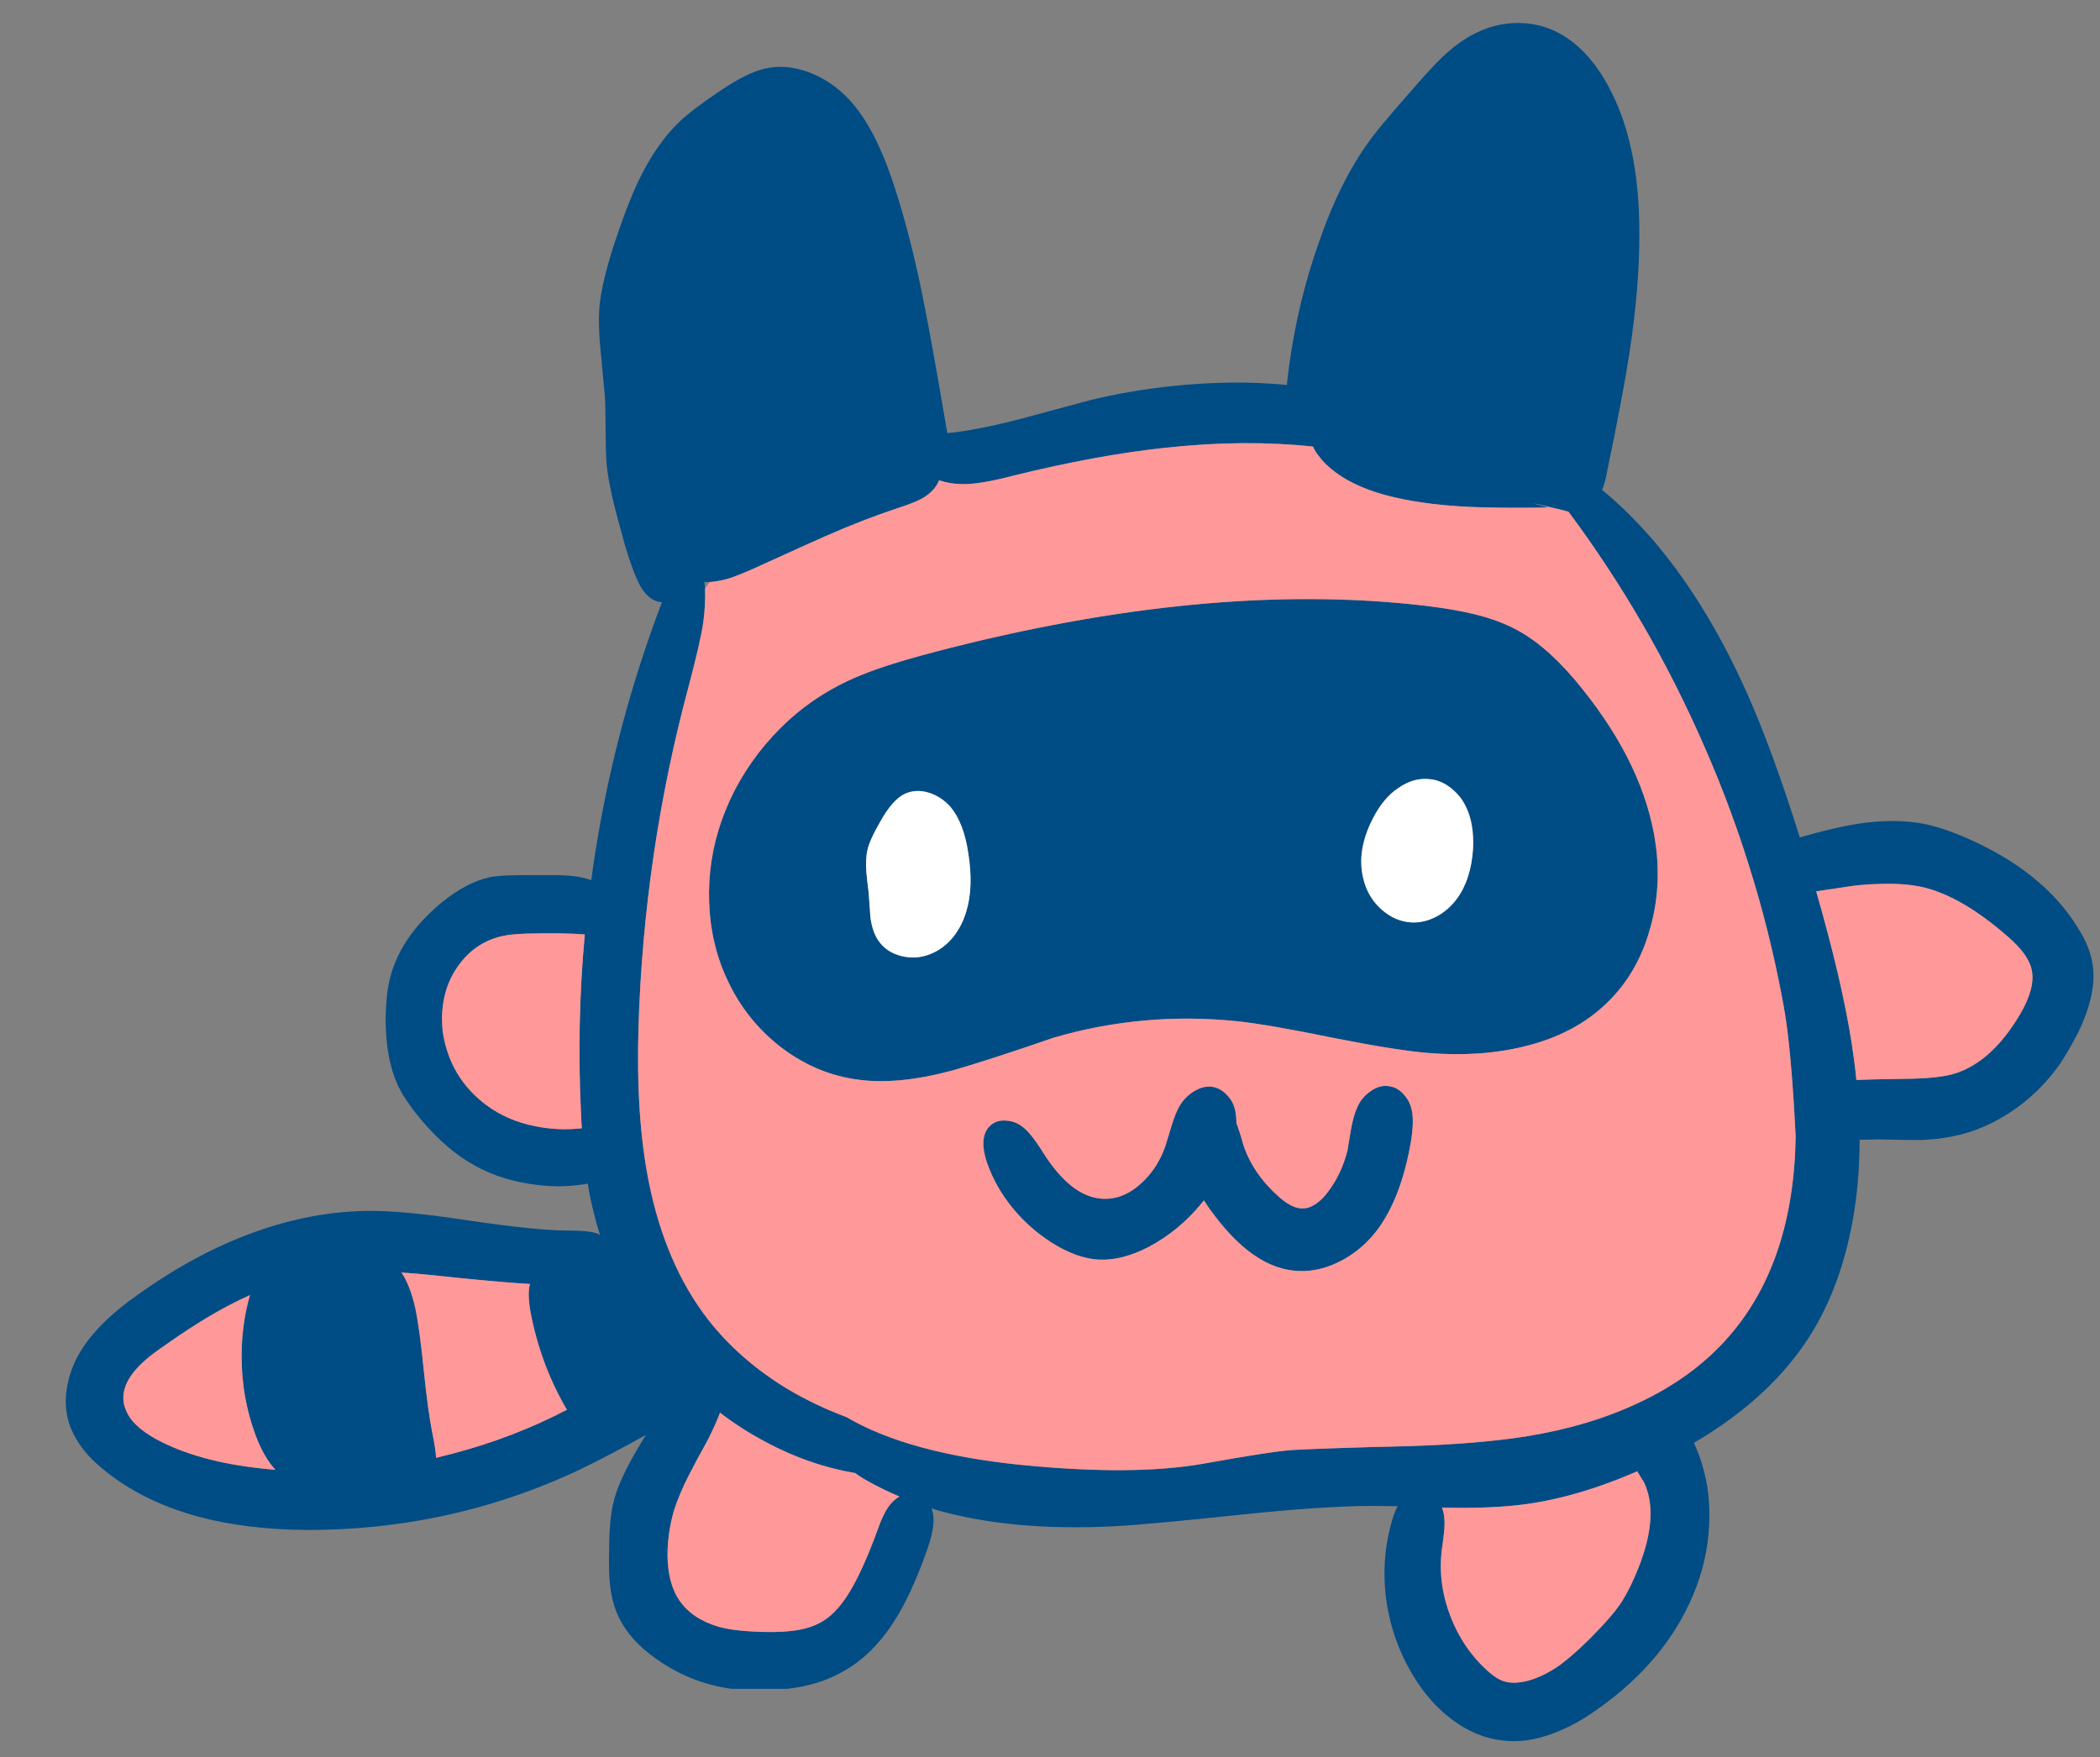 <?xml version="1.0" encoding="UTF-8"?>
<svg id="Layer_1" data-name="Layer 1" xmlns="http://www.w3.org/2000/svg" viewBox="0 0 358.05 299.68">
  <rect x="0" y="0" width="358.05" height="299.68" fill="#808080" stroke="none"/>
  <defs>
    <style>
      .cls-1 {
        fill: #f99;
      }

      .cls-1, .cls-2, .cls-3 {
        stroke-width: 0px;
      }

      .cls-2 {
        fill: #fff;
      }

      .cls-3 {
        fill: #004c85;
      }
    </style>
  </defs>
  <g id="Layer0_0_FILL" data-name="Layer0 0 FILL">
    <path class="cls-3" d="M115.86,20.75c-2.63,2.53-4.93,5.83-6.9,9.9-1.37,2.83-2.83,6.65-4.4,11.45-1.27,4.03-2.03,7.25-2.3,9.65-.23,2.17-.18,4.87.15,8.1.5,5.33.75,8.02.75,8.05.03.77.07,2.7.1,5.8,0,2.37.07,4.28.2,5.75.3,2.77,1.12,6.48,2.45,11.15.87,3.33,1.72,5.95,2.55,7.85,1.1,2.7,2.57,4.12,4.4,4.25-5.2,13.67-8.97,27.75-11.3,42.25-.27,1.7-.52,3.42-.75,5.15-.37-.13-.73-.25-1.1-.35-1.17-.3-2.58-.47-4.25-.5h-4.3c-3.73-.07-6.3.05-7.7.35-2.6.57-5.32,2-8.15,4.3-4.93,4.07-7.93,8.63-9,13.7-.3,1.37-.48,3.22-.55,5.55-.07,5.37.8,9.68,2.6,12.95.47.87,1.3,2.1,2.5,3.7,2.87,3.6,5.85,6.37,8.95,8.3,3.07,1.9,6.5,3.15,10.3,3.75,1.63.27,3.27.42,4.9.45,1.73,0,3.47-.15,5.2-.45.07.47.15.95.25,1.45.43,2.23.98,4.47,1.65,6.7.07.2.13.4.2.6-.17-.1-.33-.18-.5-.25-.87-.33-2.42-.5-4.65-.5-3.77,0-9.58-.58-17.45-1.75-4.8-.73-8.87-1.22-12.2-1.45-2.03-.13-3.8-.18-5.3-.15-6.7.13-13.5,1.53-20.4,4.2-6.27,2.43-12.4,5.82-18.4,10.15-3.6,2.53-6.37,5.07-8.3,7.6-.4.5-.77,1.02-1.1,1.55-1.27,1.97-2.1,4.02-2.5,6.15-.47,2.3-.38,4.47.25,6.5.6,1.9,1.72,3.77,3.35,5.6.87.93,1.9,1.87,3.1,2.8,8.23,6.5,19.67,9.78,34.3,9.85,4.93,0,9.8-.32,14.6-.95,10.97-1.43,21.52-4.53,31.65-9.3,2.03-.97,4.6-2.28,7.7-3.95,1.13-.6,2.35-1.27,3.65-2l-1.2,2c-2.17,3.67-3.55,6.62-4.15,8.85-.6,2.1-.9,5-.9,8.7-.07,2.47-.02,4.47.15,6,.23,2.17.75,4.05,1.55,5.65,1.23,2.53,3.28,4.82,6.15,6.85,3.9,2.83,8.25,4.58,13.05,5.25h9.45c3.67-.43,6.8-1.4,9.4-2.9,3.57-1.93,6.63-5,9.2-9.2,1.87-3.03,3.67-7.03,5.4-12,.5-1.47.8-2.72.9-3.75.07-.5.08-.95.05-1.35-.03-.57-.15-1.1-.35-1.6.3.1.6.2.9.3,8.67,2.47,18.87,3.38,30.6,2.75,3.73-.2,10.95-.87,21.65-2,9.03-.93,16.25-1.42,21.65-1.45,1.27,0,2.83.02,4.7.05-.37.67-.67,1.42-.9,2.25-1.33,4.4-1.68,8.98-1.05,13.75.67,4.7,2.22,9.03,4.65,13,1.8,2.97,3.95,5.4,6.45,7.3,2.77,2.1,5.68,3.32,8.75,3.65,1.37.17,2.78.15,4.25-.05,2.63-.4,5.42-1.4,8.35-3,1.37-.77,2.75-1.67,4.15-2.7,7.33-5.3,12.55-11.6,15.65-18.9,1.67-3.9,2.6-7.92,2.8-12.05.23-4.3-.37-8.35-1.8-12.15-.27-.7-.53-1.33-.8-1.9,8.63-5.07,15.18-11.08,19.65-18.05,3.57-5.6,6.03-12.18,7.4-19.75.77-4.23,1.17-8.67,1.2-13.3v-.6c.97,0,1.98-.02,3.05-.05h.1c1.23.03,3.1.07,5.6.1.67,0,1.3,0,1.9,0,1.37-.07,2.58-.18,3.65-.35,3.93-.53,7.67-1.95,11.2-4.25,3.4-2.2,6.28-4.98,8.65-8.35.93-1.37,1.98-3.18,3.15-5.45,2.17-4.53,2.97-8.43,2.4-11.7-.3-1.9-1.1-3.88-2.4-5.95-3.93-6.5-10.37-11.68-19.3-15.55-2.17-.93-4.18-1.63-6.05-2.1-2.7-.63-5.67-.83-8.9-.6-.8.07-1.62.15-2.45.25-2.93.4-6.53,1.22-10.8,2.45-3.07-9.83-6.07-18.03-9-24.6-4.7-10.53-10.18-19.4-16.45-26.6-2.8-3.17-5.55-5.85-8.25-8.05.33-.8.6-1.77.8-2.9,1.87-9,3.15-15.8,3.85-20.4,1.17-7.6,1.73-14.47,1.7-20.6,0-10.33-1.82-18.75-5.45-25.25-2.63-4.73-5.88-7.88-9.75-9.45-2-.8-4.13-1.13-6.4-1-2.23.13-4.33.7-6.3,1.7-1.87.9-3.75,2.25-5.65,4.05-1.13,1.07-2.72,2.77-4.75,5.1l-3.35,3.85c-1.67,1.93-2.88,3.4-3.65,4.4-3.63,4.73-6.68,10.65-9.15,17.75-2.87,8-4.75,16.28-5.65,24.85-2.03-.2-4.25-.33-6.65-.4-9-.13-17.92.85-26.75,2.95-.07.03-3.97,1.08-11.7,3.15-4.67,1.23-8.6,2.03-11.8,2.4-.37.03-.7.07-1,.1-.03-.2-.07-.4-.1-.6l-1.35-7.85c-1.37-7.83-2.47-13.67-3.3-17.5-1.4-6.47-2.95-12.22-4.65-17.25-2.13-6.23-4.62-10.83-7.45-13.8-1.9-2-4.08-3.48-6.55-4.45-2.67-1.03-5.23-1.27-7.7-.7-1.87.4-4.37,1.63-7.5,3.7-3.27,2.2-5.62,3.98-7.05,5.35M120.11,99.25h.9c1.1-.07,2.28-.3,3.55-.7,1.1-.37,2.57-.97,4.4-1.8,6.8-3.1,10.75-4.88,11.85-5.35,4.5-1.97,8.53-3.53,12.1-4.7,2.43-.77,4.08-1.47,4.95-2.1,1.13-.8,1.88-1.7,2.25-2.7,1.17.4,2.43.62,3.8.65,2,.07,4.9-.4,8.7-1.4,9.6-2.37,18.32-3.97,26.15-4.8,8.93-.97,17.3-1.03,25.1-.2.23.53.55,1.05.95,1.55.33.47.72.92,1.15,1.35,2.73,2.7,6.8,4.65,12.2,5.85,3.73.83,7.98,1.35,12.75,1.55,2.87.13,7.17.17,12.9.1.3,0-.53-.25-2.5-.75,4.03.9,6.08,1.4,6.15,1.5,9.23,12.43,16.97,25.82,23.2,40.15,3.2,7.3,5.93,14.73,8.2,22.3.1.37.22.75.35,1.15,2.03,6.87,3.68,13.83,4.95,20.9.83,4.6,1.5,11.95,2,22.05-.23,14.17-3.98,25.47-11.25,33.9-4.07,4.73-9.3,8.58-15.7,11.55-5.63,2.63-11.98,4.52-19.05,5.65-5.23.83-11.8,1.38-19.7,1.65-8.83.2-15.45.42-19.85.65-2.37.13-7.52.92-15.45,2.35-7.93,1.4-18.3,1.47-31.1.2-12.8-1.3-22.72-4.02-29.75-8.15-3.67-1.37-7.1-3.02-10.3-4.95-5.33-3.27-9.77-7.17-13.3-11.7-4.87-6.3-8.23-14.13-10.1-23.5-1.47-7.33-2.05-16.08-1.75-26.25.6-19.83,3.45-39.23,8.55-58.2,1.33-5.03,2.17-8.67,2.5-10.9.27-2.07.37-3.98.3-5.75-.03-.4-.07-.78-.1-1.15M39.31,222.45c1.1-.57,2.2-1.1,3.3-1.6-1.03,3.67-1.5,7.42-1.4,11.25.07,4.13.77,8.1,2.1,11.9.97,2.83,2.18,5.05,3.65,6.65-.67-.07-1.33-.13-2-.2-7.47-.77-13.58-2.45-18.35-5.05-2.87-1.57-4.62-3.32-5.25-5.25-.17-.4-.27-.82-.3-1.25-.3-2.77,1.63-5.63,5.8-8.6.17-.13.33-.25.5-.35,4.43-3.17,8.42-5.67,11.95-7.5M99.71,159.35c-.93,10.1-1.15,20.23-.65,30.4.03.9.08,1.78.15,2.65-2.73.3-5.38.18-7.95-.35-3.2-.63-6-1.85-8.4-3.65-3.4-2.57-5.67-5.83-6.8-9.8-.27-.97-.47-1.93-.6-2.9-.07-.77-.1-1.52-.1-2.25.07-3.37,1-6.3,2.8-8.8.7-.97,1.47-1.8,2.3-2.5,1.53-1.27,3.3-2.12,5.3-2.55.9-.2,2.27-.33,4.1-.4,4.13-.1,7.42-.05,9.85.15M70.81,223.1c-.57-2.57-1.35-4.6-2.35-6.1,1.5.1,3.08.23,4.75.4,7.73.83,13.45,1.35,17.15,1.55-.3,1.03-.28,2.55.05,4.55,1.07,5.83,3.05,11.3,5.95,16.4.1.17.2.33.3.5-6.13,3.2-12.65,5.7-19.55,7.5-.93.23-1.85.47-2.75.7-.07-1.07-.28-2.48-.65-4.25-.47-2.3-.95-5.83-1.45-10.6-.47-4.73-.95-8.28-1.45-10.65M120.81,245.3c.87-1.77,1.52-3.23,1.95-4.4,2.43,1.87,5.03,3.53,7.8,5,4.9,2.63,9.98,4.4,15.25,5.3.67.5,1.43.98,2.3,1.45,1.67.93,3.42,1.78,5.25,2.55-.53.3-1.02.7-1.45,1.2-.77.87-1.52,2.33-2.25,4.4-1.7,4.67-3.32,8.25-4.85,10.75-1.33,2.17-2.73,3.73-4.2,4.7-1.3.87-2.9,1.45-4.8,1.75-1.4.23-3.15.33-5.25.3-3.5-.07-6.18-.37-8.05-.9-2.97-.87-5.18-2.35-6.65-4.45-1.3-1.87-1.98-4.38-2.05-7.55,0-2.7.37-5.3,1.1-7.8.57-1.83,1.45-3.92,2.65-6.25.7-1.37,1.78-3.38,3.25-6.05M346.41,165.4c.43,2.03-.22,4.53-1.95,7.5-3.17,5.37-6.82,8.73-10.95,10.1-1.73.57-4.28.88-7.65.95-2.23.03-4.15.07-5.75.1-1.3.03-2.4.07-3.3.1h-.3c-.2-2.03-.47-4.12-.8-6.25-1.1-7.1-3.12-15.73-6.05-25.9,1.83-.27,3.95-.58,6.35-.95,1.43-.17,2.8-.27,4.1-.3,3-.13,5.6.05,7.8.55,4.43,1.07,9.23,3.87,14.4,8.4,2.37,2.03,3.73,3.93,4.1,5.7M270.96,279.55c-1.9,1.87-3.55,3.32-4.95,4.35-1.97,1.4-3.92,2.33-5.85,2.8-1.47.33-2.72.33-3.75,0-.77-.23-1.67-.8-2.7-1.7-2.83-2.53-4.97-5.65-6.4-9.35-1.43-3.7-1.93-7.43-1.5-11.2.2-1.4.33-2.45.4-3.15.13-1.27.12-2.32-.05-3.15-.07-.37-.17-.72-.3-1.05h.65c5.1.1,9.38-.07,12.85-.5,6.1-.73,12.7-2.63,19.8-5.7.3.53.67,1.13,1.1,1.8,1.8,3.7,1.5,8.58-.9,14.65-.9,2.27-1.85,4.2-2.85,5.8-1.1,1.67-2.95,3.8-5.55,6.4M210.81,191.55c0-.77-.07-1.48-.2-2.15-.2-.97-.62-1.8-1.25-2.5-.67-.77-1.43-1.27-2.3-1.5-1.1-.27-2.23-.05-3.4.65-1.03.6-1.88,1.45-2.55,2.55-.47.83-.92,1.95-1.35,3.35-.23.77-.58,1.92-1.05,3.45-.9,2.6-2.3,4.75-4.2,6.45-2.1,1.9-4.35,2.75-6.75,2.55-3.5-.27-6.83-2.93-10-8-1.37-2.2-2.55-3.65-3.55-4.35-.77-.57-1.63-.88-2.6-.95-1.03-.1-1.9.13-2.6.7-.83.67-1.28,1.65-1.35,2.95-.03,1.03.17,2.18.6,3.45.97,2.8,2.42,5.38,4.35,7.75,1.9,2.33,4.13,4.32,6.7,5.95,2.83,1.8,5.52,2.77,8.05,2.9,2.63.13,5.48-.6,8.55-2.2,3.43-1.83,6.42-4.3,8.95-7.4.13-.17.27-.33.4-.5.77,1.2,1.67,2.43,2.7,3.7,4,4.97,8.13,7.72,12.4,8.25,2.63.33,5.27-.15,7.9-1.45,2.5-1.23,4.63-2.98,6.4-5.25,2.8-3.63,4.77-8.72,5.9-15.25.4-2.4.43-4.27.1-5.6-.23-.93-.67-1.75-1.3-2.45-.67-.77-1.45-1.23-2.35-1.4-1.13-.23-2.25.05-3.35.85-1.03.7-1.8,1.65-2.3,2.85-.4.9-.73,2.08-1,3.55-.13.8-.33,2-.6,3.6-.67,2.8-1.88,5.32-3.65,7.55-1.23,1.47-2.45,2.27-3.65,2.4-1.27.17-2.73-.48-4.4-1.95-2.93-2.6-4.95-5.53-6.05-8.8-.43-1.57-.83-2.82-1.2-3.75M130.46,127c-3.3,3.93-5.78,8.27-7.45,13-1.57,4.5-2.27,9.12-2.1,13.85.17,4.9,1.25,9.42,3.25,13.55,2.03,4.3,4.93,7.95,8.7,10.95,3.87,3.03,8.1,4.92,12.7,5.65,4.83.8,10.55.28,17.15-1.55,3.77-1.07,9.42-2.9,16.95-5.5,10.2-2.97,20.63-3.9,31.3-2.8,3.47.37,8.87,1.3,16.2,2.8,7.03,1.4,12.43,2.27,16.2,2.6,6.03.5,11.53.13,16.5-1.1,5.8-1.4,10.53-3.9,14.2-7.5,3.43-3.33,5.85-7.5,7.25-12.5,1.37-4.73,1.68-9.63.95-14.7-1.27-8.73-5.43-17.5-12.5-26.3-3.63-4.57-7.23-7.85-10.8-9.85-2.2-1.23-4.78-2.2-7.75-2.9-2.17-.53-4.9-1-8.2-1.4-24.63-2.9-52.55-.27-83.75,7.9-3.67.97-6.62,1.83-8.85,2.6-3.2,1.07-6.02,2.28-8.45,3.65-4.37,2.43-8.2,5.62-11.5,9.55M238.31,134.45c1.97-1.43,4.07-1.92,6.3-1.45,1.13.27,2.18.83,3.15,1.7.93.8,1.67,1.77,2.2,2.9.93,1.93,1.33,4.3,1.2,7.1-.23,3.53-1.15,6.38-2.75,8.55-.93,1.27-2.07,2.27-3.4,3-1.43.77-2.88,1.12-4.35,1.05-1.83-.1-3.52-.82-5.05-2.15-1.47-1.3-2.47-2.87-3-4.7-1.03-3.4-.53-7.05,1.5-10.95,1.17-2.27,2.57-3.95,4.2-5.05M154.31,135.35c1.27-.57,2.65-.62,4.15-.15,1.4.47,2.6,1.27,3.6,2.4,1.53,1.83,2.55,4.5,3.05,8,.6,3.8.48,7.07-.35,9.8-.47,1.63-1.22,3.1-2.25,4.4-1.13,1.37-2.43,2.33-3.9,2.9-1.57.63-3.18.75-4.85.35-1.77-.43-3.1-1.32-4-2.65-.67-.97-1.12-2.27-1.35-3.9-.13-1.87-.23-3.27-.3-4.2-.2-1.6-.33-2.8-.4-3.6-.1-1.43-.05-2.63.15-3.6.23-1.17.97-2.82,2.2-4.95,1.43-2.57,2.85-4.17,4.25-4.8Z"/>
    <path class="cls-2" d="M158.46,135.2c-1.5-.47-2.88-.42-4.15.15-1.4.63-2.82,2.23-4.25,4.8-1.23,2.13-1.97,3.78-2.2,4.95-.2.97-.25,2.17-.15,3.6.07.8.2,2,.4,3.6.07.93.17,2.33.3,4.2.23,1.63.68,2.93,1.35,3.9.9,1.33,2.23,2.22,4,2.65,1.67.4,3.28.28,4.85-.35,1.47-.57,2.77-1.53,3.9-2.9,1.03-1.3,1.78-2.77,2.25-4.4.83-2.73.95-6,.35-9.8-.5-3.5-1.52-6.17-3.05-8-1-1.13-2.2-1.93-3.6-2.4M244.61,133c-2.23-.47-4.33.02-6.3,1.45-1.63,1.1-3.03,2.78-4.2,5.05-2.03,3.9-2.53,7.55-1.5,10.95.53,1.83,1.53,3.4,3,4.7,1.53,1.33,3.22,2.05,5.05,2.15,1.47.07,2.92-.28,4.35-1.05,1.33-.73,2.47-1.73,3.4-3,1.6-2.17,2.52-5.02,2.75-8.55.13-2.8-.27-5.17-1.2-7.1-.53-1.13-1.27-2.1-2.2-2.9-.97-.87-2.02-1.43-3.15-1.7Z"/>
    <path class="cls-1" d="M266.01,283.9c1.4-1.03,3.05-2.48,4.95-4.35,2.6-2.6,4.45-4.73,5.55-6.4,1-1.6,1.95-3.53,2.85-5.8,2.4-6.07,2.7-10.95.9-14.65-.43-.67-.8-1.27-1.1-1.8-7.1,3.07-13.7,4.97-19.8,5.7-3.47.43-7.75.6-12.85.5h-.65c.13.33.23.68.3,1.05.17.83.18,1.88.05,3.15-.07.7-.2,1.75-.4,3.15-.43,3.77.07,7.5,1.5,11.2,1.43,3.7,3.57,6.82,6.4,9.35,1.03.9,1.93,1.47,2.7,1.7,1.03.33,2.28.33,3.75,0,1.93-.47,3.88-1.4,5.85-2.8M344.46,172.9c1.73-2.97,2.38-5.47,1.95-7.5-.37-1.77-1.73-3.67-4.1-5.7-5.17-4.53-9.97-7.33-14.4-8.4-2.2-.5-4.8-.68-7.8-.55-1.3.03-2.67.13-4.1.3-2.4.37-4.52.68-6.35.95,2.93,10.17,4.95,18.8,6.05,25.9.33,2.13.6,4.22.8,6.25h.3c.9-.03,2-.07,3.3-.1,1.6-.03,3.52-.07,5.75-.1,3.37-.07,5.92-.38,7.65-.95,4.13-1.37,7.78-4.73,10.95-10.1M122.76,240.9c-.43,1.17-1.08,2.63-1.95,4.4-1.47,2.67-2.55,4.68-3.25,6.05-1.2,2.33-2.08,4.42-2.65,6.25-.73,2.5-1.1,5.1-1.1,7.8.07,3.17.75,5.68,2.05,7.55,1.47,2.1,3.68,3.58,6.65,4.45,1.87.53,4.55.83,8.05.9,2.1.03,3.85-.07,5.25-.3,1.9-.3,3.5-.88,4.8-1.75,1.47-.97,2.87-2.53,4.2-4.7,1.53-2.5,3.15-6.08,4.85-10.75.73-2.07,1.48-3.53,2.25-4.4.43-.5.92-.9,1.45-1.2-1.83-.77-3.58-1.62-5.25-2.55-.87-.47-1.63-.95-2.3-1.45-5.27-.9-10.35-2.67-15.25-5.3-2.77-1.47-5.37-3.13-7.8-5M68.46,217c1,1.5,1.78,3.53,2.35,6.1.5,2.37.98,5.92,1.45,10.65.5,4.77.98,8.3,1.45,10.6.37,1.77.58,3.18.65,4.25.9-.23,1.82-.47,2.75-.7,6.9-1.8,13.42-4.3,19.55-7.5-.1-.17-.2-.33-.3-.5-2.9-5.1-4.88-10.57-5.95-16.4-.33-2-.35-3.52-.05-4.55-3.7-.2-9.42-.72-17.15-1.55-1.67-.17-3.25-.3-4.75-.4M99.06,189.75c-.5-10.17-.28-20.3.65-30.4-2.43-.2-5.72-.25-9.85-.15-1.83.07-3.2.2-4.1.4-2,.43-3.77,1.28-5.3,2.55-.83.7-1.6,1.53-2.3,2.5-1.8,2.5-2.73,5.43-2.8,8.8,0,.73.03,1.48.1,2.25.13.97.33,1.93.6,2.9,1.13,3.97,3.4,7.23,6.8,9.8,2.4,1.8,5.2,3.02,8.4,3.65,2.57.53,5.22.65,7.95.35-.07-.87-.12-1.75-.15-2.65M42.61,220.85c-1.1.5-2.2,1.03-3.3,1.6-3.53,1.83-7.52,4.33-11.95,7.5-.17.1-.33.22-.5.35-4.17,2.97-6.1,5.83-5.8,8.6.03.43.13.85.3,1.25.63,1.93,2.38,3.68,5.25,5.25,4.77,2.6,10.88,4.28,18.35,5.05.67.07,1.33.13,2,.2-1.47-1.6-2.68-3.82-3.65-6.65-1.33-3.8-2.03-7.77-2.1-11.9-.1-3.83.37-7.58,1.4-11.25M124.56,98.55c-1.27.4-2.45.63-3.55.7-.3.37-.57.75-.8,1.15.07,1.77-.03,3.68-.3,5.75-.33,2.23-1.17,5.87-2.5,10.9-5.1,18.97-7.95,38.37-8.55,58.2-.3,10.17.28,18.92,1.75,26.25,1.87,9.37,5.23,17.2,10.1,23.5,3.53,4.53,7.97,8.43,13.3,11.7,3.2,1.93,6.63,3.58,10.3,4.95,7.03,4.13,16.95,6.85,29.75,8.15,12.8,1.27,23.17,1.2,31.1-.2,7.93-1.43,13.08-2.22,15.45-2.35,4.4-.23,11.02-.45,19.85-.65,7.9-.27,14.47-.82,19.7-1.65,7.07-1.13,13.42-3.02,19.05-5.65,6.4-2.97,11.63-6.82,15.7-11.55,7.27-8.43,11.02-19.73,11.25-33.9-.5-10.1-1.17-17.45-2-22.05-1.27-7.07-2.92-14.03-4.95-20.9-.13-.4-.25-.78-.35-1.15-2.27-7.57-5-15-8.2-22.3-6.23-14.33-13.97-27.72-23.2-40.15-.07-.1-2.12-.6-6.15-1.5,1.97.5,2.8.75,2.5.75-5.73.07-10.03.03-12.9-.1-4.77-.2-9.02-.72-12.75-1.55-5.4-1.2-9.47-3.15-12.2-5.85-.43-.43-.82-.88-1.15-1.35-.4-.5-.72-1.02-.95-1.55-7.8-.83-16.17-.77-25.1.2-7.83.83-16.55,2.43-26.15,4.8-3.8,1-6.7,1.47-8.7,1.4-1.37-.03-2.63-.25-3.8-.65-.37,1-1.12,1.9-2.25,2.7-.87.63-2.52,1.33-4.95,2.1-3.57,1.17-7.6,2.73-12.1,4.7-1.1.47-5.05,2.25-11.85,5.35-1.83.83-3.3,1.43-4.4,1.8M123.01,140c1.67-4.73,4.15-9.07,7.45-13,3.3-3.93,7.13-7.12,11.5-9.55,2.43-1.37,5.25-2.58,8.45-3.65,2.23-.77,5.18-1.63,8.85-2.6,31.2-8.17,59.12-10.8,83.75-7.9,3.3.4,6.03.87,8.2,1.4,2.97.7,5.55,1.67,7.75,2.9,3.57,2,7.17,5.28,10.8,9.85,7.07,8.8,11.23,17.57,12.5,26.3.73,5.07.42,9.97-.95,14.7-1.4,5-3.82,9.17-7.25,12.5-3.67,3.6-8.4,6.1-14.2,7.5-4.97,1.23-10.47,1.6-16.5,1.1-3.77-.33-9.17-1.2-16.2-2.6-7.33-1.5-12.73-2.43-16.2-2.8-10.67-1.1-21.1-.17-31.3,2.8-7.53,2.6-13.18,4.43-16.95,5.5-6.6,1.83-12.32,2.35-17.15,1.55-4.6-.73-8.83-2.62-12.7-5.65-3.77-3-6.67-6.65-8.7-10.95-2-4.13-3.08-8.65-3.25-13.55-.17-4.73.53-9.35,2.1-13.85M210.61,189.4c.13.67.2,1.38.2,2.15.37.93.77,2.18,1.2,3.75,1.1,3.27,3.12,6.2,6.05,8.8,1.67,1.47,3.13,2.12,4.4,1.95,1.2-.13,2.42-.93,3.65-2.4,1.77-2.23,2.98-4.75,3.65-7.55.27-1.6.47-2.8.6-3.6.27-1.47.6-2.65,1-3.55.5-1.2,1.27-2.15,2.3-2.85,1.1-.8,2.22-1.08,3.35-.85.9.17,1.68.63,2.35,1.4.63.7,1.07,1.52,1.3,2.45.33,1.33.3,3.2-.1,5.6-1.13,6.53-3.1,11.62-5.9,15.25-1.77,2.27-3.9,4.02-6.4,5.25-2.63,1.3-5.27,1.78-7.9,1.45-4.27-.53-8.4-3.28-12.4-8.25-1.03-1.27-1.93-2.5-2.7-3.7-.13.17-.27.33-.4.5-2.53,3.1-5.52,5.57-8.95,7.4-3.07,1.6-5.92,2.33-8.55,2.2-2.53-.13-5.22-1.1-8.05-2.9-2.57-1.63-4.8-3.62-6.7-5.95-1.93-2.37-3.38-4.95-4.35-7.75-.43-1.27-.63-2.42-.6-3.45.07-1.3.52-2.28,1.35-2.95.7-.57,1.57-.8,2.6-.7.97.07,1.83.38,2.6.95,1,.7,2.18,2.15,3.55,4.35,3.17,5.07,6.5,7.73,10,8,2.4.2,4.65-.65,6.75-2.55,1.9-1.7,3.3-3.85,4.2-6.45.47-1.53.82-2.68,1.05-3.45.43-1.4.88-2.52,1.35-3.35.67-1.1,1.52-1.95,2.55-2.55,1.17-.7,2.3-.92,3.4-.65.87.23,1.63.73,2.3,1.5.63.7,1.05,1.53,1.25,2.5Z"/>
  </g>
</svg>